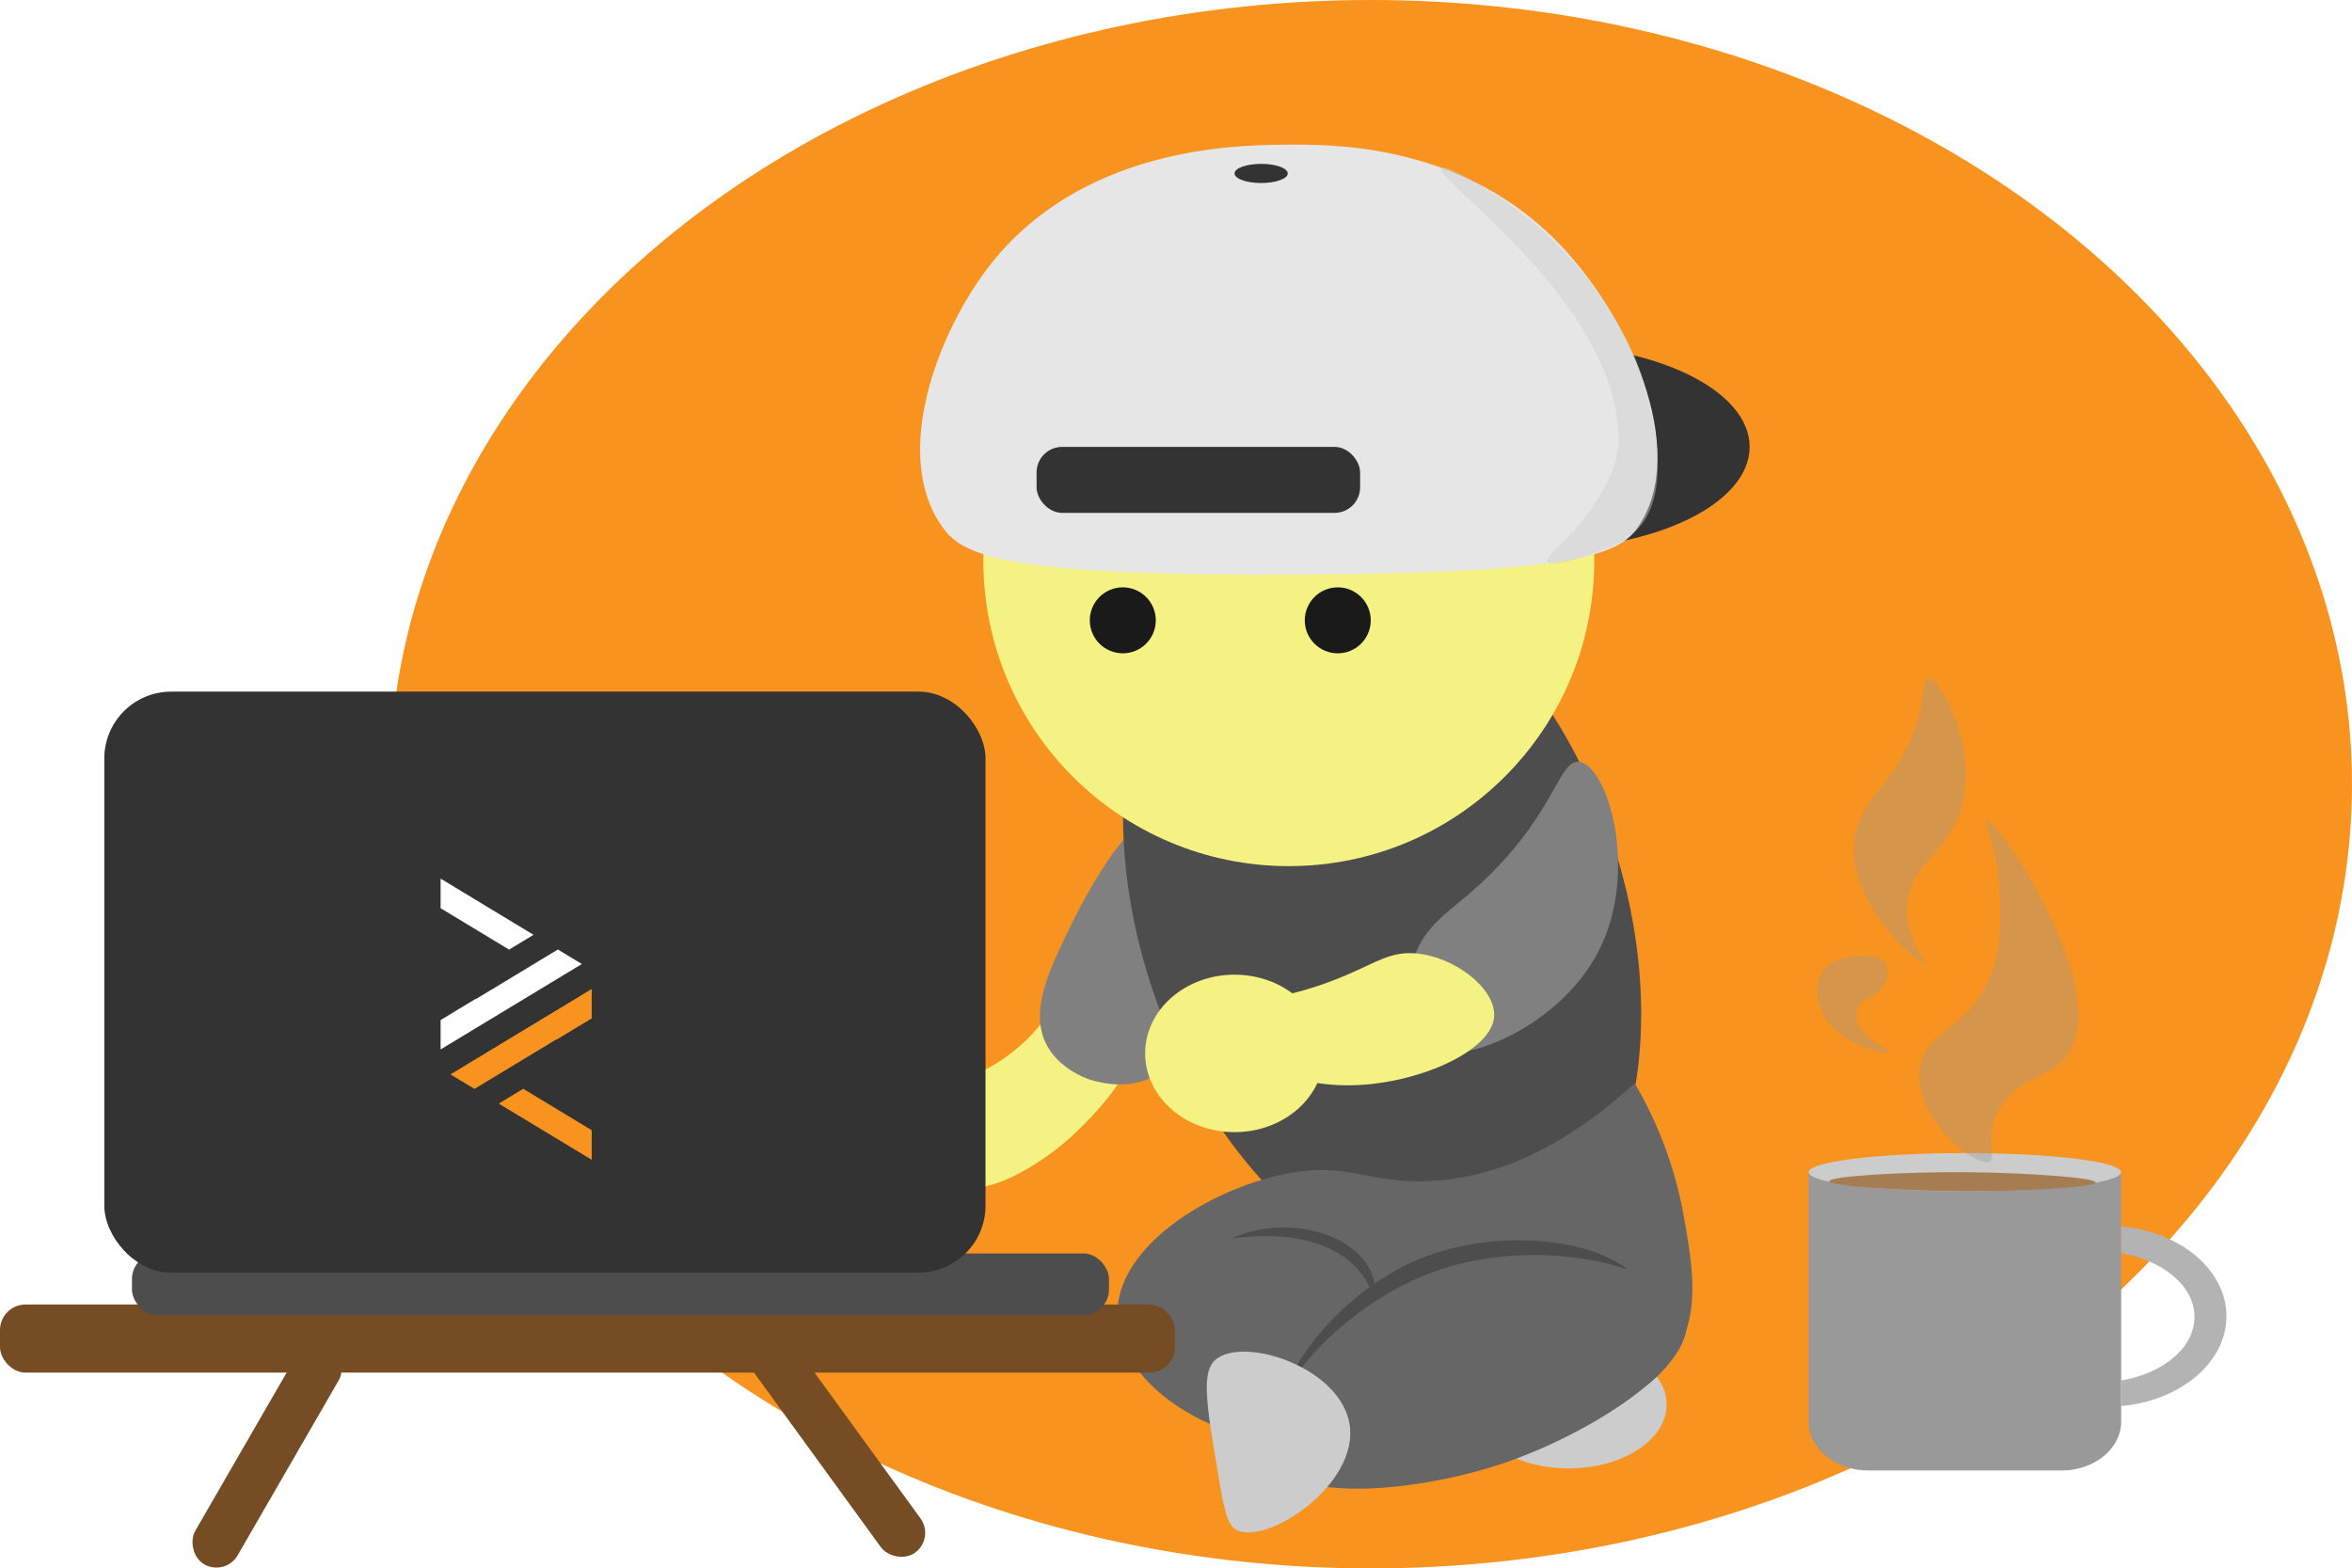 <svg xmlns="http://www.w3.org/2000/svg" viewBox="0 0 1105 737"><defs><style>.cls-1{fill:#f7931e;}.cls-2,.cls-9{fill:#ccc;}.cls-3{fill:#f4f283;}.cls-4{fill:gray;}.cls-5{fill:#4d4d4d;}.cls-6{fill:#1a1a1a;}.cls-7{fill:#333;}.cls-8{fill:#e6e6e6;}.cls-9{opacity:0.44;}.cls-10{fill:#666;}.cls-11{fill:#754c24;}.cls-12,.cls-15{fill:#999;}.cls-13{fill:#b3b3b3;}.cls-14{fill:#a67c52;}.cls-15{opacity:0.36;}.cls-16{fill:#fff;}</style></defs><g id="Capa_2" data-name="Capa 2"><g id="Capa_1-2" data-name="Capa 1"><ellipse class="cls-1" cx="644" cy="368.5" rx="461" ry="368.5"/><ellipse class="cls-2" cx="737" cy="660" rx="46" ry="30"/><path class="cls-3" d="M506.49,531.13c-18.23,17.83-46,32-53.49,24.87-1.48-1.41-1-2.86-.85-13.8.42-25-1.59-26.13.85-31.2,4-8.26,9.45-5.61,24.51-18.13C490.56,482,489.76,477.27,498,474c11.52-4.57,28.64-1.49,33.85,7.8C541,498,510.4,527.31,506.49,531.13Z"/><path class="cls-4" d="M560.67,455.47c-1.55,19.83-3.26,41.69-19,50.42-13.2,7.31-29.35,1.55-30.35,1.18-2.05-.76-13.41-5-19.26-15.46-8.48-15.21.1-33.87,8.56-51.61,4.33-9.08,29.16-61.13,46.62-56.66C565.55,388,561,451.1,560.67,455.47Z"/><ellipse class="cls-5" cx="649.33" cy="429.72" rx="113.49" ry="177.4" transform="translate(-103.95 232.58) rotate(-18.83)"/><g id="cabeza"><g id="cara"><circle class="cls-3" cx="605.5" cy="263.5" r="143.5"/><circle class="cls-6" cx="527.5" cy="291.5" r="15.5"/><circle class="cls-6" cx="628.5" cy="291.5" r="15.5"/></g><g id="Gorra"><ellipse class="cls-7" cx="724" cy="210" rx="98" ry="48"/><path class="cls-8" d="M770,247c-8.41,12.68-23.73,22.23-159.86,23-141.5.82-158.41-9.3-167.86-23-23.22-33.72-1.85-90,21.72-121,43.12-56.67,115.66-57.69,138-58,22-.31,82.36-1.15,128,44C765.38,147,793.65,211.34,770,247Z"/><rect class="cls-7" x="487" y="210" width="152" height="31" rx="12"/><ellipse class="cls-7" cx="592.5" cy="81.5" rx="12.5" ry="4.5"/></g></g><path class="cls-9" d="M774,186c3.15,13,11.61,47.89-6,64-7,6.39-18.09,9.85-25,12-3.4,1.06-14.64,4.56-16,2-1-1.8,3.55-5.54,8-10,11-11,19.59-24.31,23-34,4.46-12.68,1.78-24.3,0-32-12.72-55.14-84.4-104.61-81-109,1.53-2,14.34,5.64,20,9a174.67,174.67,0,0,1,54,50C758.57,149,768.63,163.87,774,186Z"/><path class="cls-4" d="M742,358c13.23,1.87,28.35,51.4,9,89-19.46,37.81-70.35,56.93-85.58,44.26-9.76-8.11-6-30.22-.42-43.26,7-16.44,17.38-19.59,35-37C731.09,380.27,732.62,356.67,742,358Z"/><path class="cls-3" d="M702,477c-.18,17-37.43,33.23-69.5,33-37.14-.27-71.6-22.7-69.5-33,1.77-8.67,27.83-.83,70-19,14-6,20.45-10.92,32-10C682.92,449.42,702.14,463.93,702,477Z"/><ellipse class="cls-3" cx="580" cy="495" rx="42" ry="37"/><path class="cls-10" d="M754.77,661c-19-4.4-46.51-8.27-78.28-3-40,6.64-51,22-79.31,19-31.46-3.29-70.67-26.87-72.17-58-1.65-34,46.28-62,82.34-68,26.84-4.47,36.27,5.25,64,4,26.63-1.19,59.51-11.85,96.6-46a188.27,188.27,0,0,1,23,62c4.3,24.16,8.4,47.2-5,67C776.71,651.73,762.94,658.09,754.77,661Z"/><path class="cls-5" d="M705.07,682.8C668.8,698.1,614.5,701.41,603,679c-11.72-22.73,21.81-69.85,63.49-87.25s98.77-8.08,106.68,16.24C780.89,631.84,740.74,667.74,705.07,682.8Z"/><path class="cls-10" d="M708,687c-39,13.57-99.9,20.31-110.47-1.66s29.46-71.85,78.4-88.54S787.06,595.19,792.09,619,745.5,674,708,687Z"/><path class="cls-5" d="M625,587c3.65,1.84,9.92,5,15,12a35.92,35.92,0,0,1,5.51,11.49c2-9.72-3-19.9-14.69-26.7-15.11-8.82-36.55-9.17-52.16-1.74C583.11,581.36,607,577.93,625,587Z"/><path class="cls-2" d="M634,669c4.89,28.4-38.55,57.15-53,50-4.62-2.29-6.14-10.89-9-28-5.14-30.77-7.71-46.16-1-52C583.93,627.73,629.39,642.25,634,669Z"/><rect class="cls-11" y="613" width="552" height="32" rx="12"/><rect class="cls-11" x="113.97" y="624.87" width="23" height="118.12" rx="11.5" transform="translate(358.77 28.89) rotate(30)"/><rect class="cls-5" x="62" y="589" width="459" height="29" rx="12"/><rect class="cls-7" x="49" y="325" width="414" height="273" rx="31.44"/><rect class="cls-11" x="380.75" y="613.71" width="23" height="128.14" rx="11.5" transform="translate(-323.46 359.98) rotate(-36)"/><path class="cls-12" d="M968.52,691H877.7c-15.47,0-28-10.28-28-23V551.32L923.11,546l73.44,5.29V668.05C996.55,680.72,984,691,968.52,691Z"/><ellipse class="cls-2" cx="923.11" cy="550.83" rx="73.43" ry="8.99"/><path class="cls-13" d="M996.55,576.3v12.61c19.8,3.38,34.46,15.49,34.46,29.91s-14.66,26.52-34.46,29.9v12c27.85-2.52,49.45-20.45,49.45-42.21S1024.4,578.82,996.55,576.3Z"/><path class="cls-14" d="M984.56,555.62c0,2.23-33.19,4.27-61.45,4.19-29.45-.08-63.71-2.51-63.69-4.79s34.37-4.41,64.07-4.19C951.58,551,984.57,553.39,984.56,555.62Z"/><path class="cls-15" d="M917.12,389.68c-7.69,13.82-19.2,18.5-21,34.15-1.89,16.57,9.1,28.28,7.87,28.75-2.11.81-40.22-31.05-31.85-62.6,4.74-17.87,21.32-23.91,29.22-53.61,3-11.42,2.37-17.2,4.5-17.37C911.59,318.54,934.42,358.59,917.12,389.68Z"/><path class="cls-15" d="M967.32,499.91c-8,6.57-21.52,8.77-28.47,21.56s-.34,23.2-4.5,24.56c-6.8,2.24-36.65-21.8-32.22-44.92,3.24-16.89,21.61-16.94,32.22-40.74,6.1-13.66,5.67-26.28,5.25-38.94-.8-23.71-7.8-34.81-6-35.34C938.76,384.57,998.71,474,967.32,499.91Z"/><path class="cls-15" d="M882,466.51c-2.74,2.21-5.24,1.95-7.57,4.64a10.19,10.19,0,0,0-2,8.68c2.11,8.46,16,13.46,15.32,15.14l0,0c-.8.62-22.49-3.28-30.36-17-3.55-6.21-7.23-19.56,3.87-25.69,6.78-3.74,18.37-4.39,22.92-1.16C888.94,454.52,886.6,462.8,882,466.51Z"/><polygon class="cls-16" points="223.5 469.52 223.5 469.35 207 479.33 207 493.14 273.36 453 262.09 446.18 223.5 469.52"/><polygon class="cls-16" points="250.67 439.28 207 412.87 207 426.77 239.18 446.23 250.67 439.28"/><polygon class="cls-1" points="261.5 488.35 261.5 488.52 278 478.54 278 464.73 211.64 504.86 222.91 511.68 261.5 488.35"/><polygon class="cls-1" points="234.33 518.59 278 545 278 531.1 245.82 511.63 234.33 518.59"/></g></g></svg>